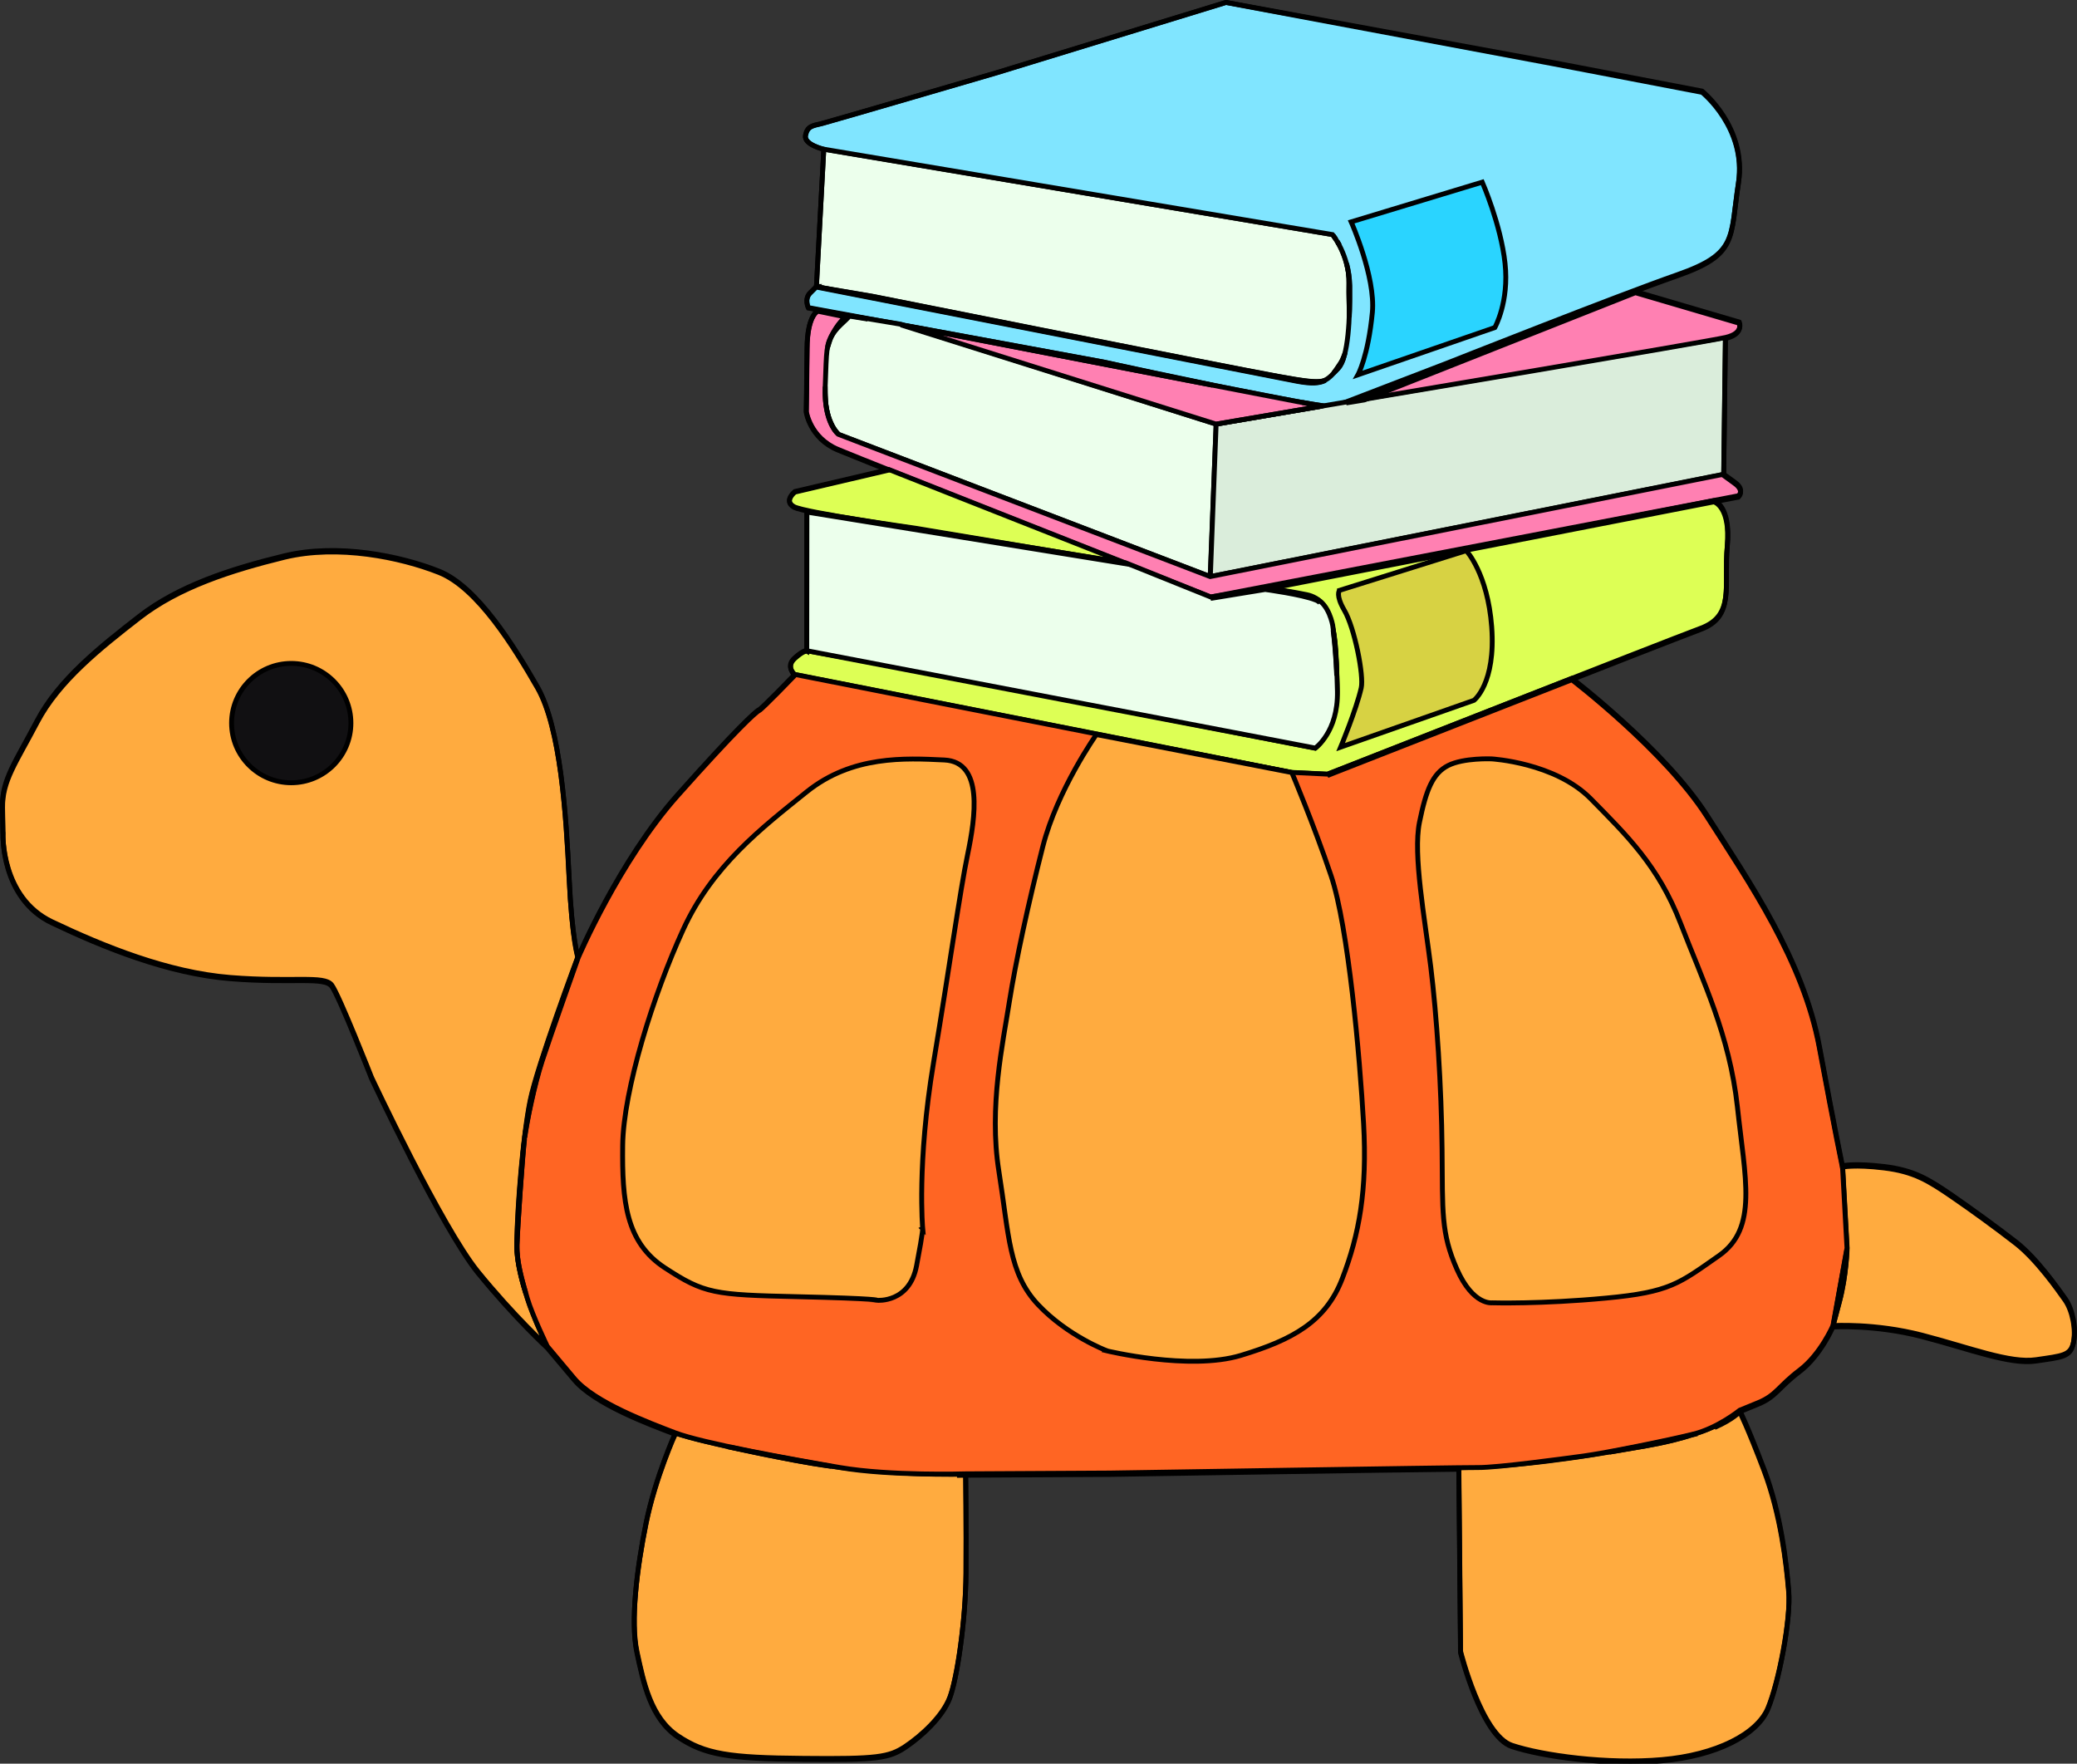 <?xml version="1.0" encoding="UTF-8" standalone="no"?>
<!-- Created with Inkscape (http://www.inkscape.org/) -->

<svg
   width="13.229mm"
   height="11.232mm"
   viewBox="0 0 13.229 11.232"
   version="1.1"
   id="svg15847"
   inkscape:version="1.1.2 (b8e25be833, 2022-02-05)"
   sodipodi:docname="orange_logo.svg"
   xmlns:inkscape="http://www.inkscape.org/namespaces/inkscape"
   xmlns:sodipodi="http://sodipodi.sourceforge.net/DTD/sodipodi-0.dtd"
   xmlns="http://www.w3.org/2000/svg"
   xmlns:svg="http://www.w3.org/2000/svg">
  <rect x="0" y="0" width="13.229" height="11.232" fill="#333333" stroke="none"/>
  <sodipodi:namedview
     id="namedview15849"
     pagecolor="#ffffff"
     bordercolor="#111111"
     borderopacity="1"
     inkscape:pageshadow="0"
     inkscape:pageopacity="0"
     inkscape:pagecheckerboard="1"
     inkscape:document-units="mm"
     showgrid="false"
     inkscape:zoom="16.287423"
     inkscape:cx="23.668569"
     inkscape:cy="24.528128"
     inkscape:window-width="1920"
     inkscape:window-height="1001"
     inkscape:window-x="-9"
     inkscape:window-y="-9"
     inkscape:window-maximized="1"
     inkscape:current-layer="layer1"
     fit-margin-top="0"
     fit-margin-left="0"
     fit-margin-right="0"
     fit-margin-bottom="0" />
  <defs
     id="defs15844" />
  <g
     inkscape:label="Warstwa 1"
     inkscape:groupmode="layer"
     id="layer1"
     transform="translate(-46.893,-127.483)">
    <path
       style="fill:#ecffec;fill-opacity:1;stroke:#000000;stroke-width:0.031px;stroke-linecap:butt;stroke-linejoin:miter;stroke-opacity:1"
       d="m 52.14,128.433 3.241,0.544 c 0,0 0.108,0.13 0.104,0.309 -0.004,0.179 0.027,0.396 -0.057,0.518 -0.084,0.122 -0.076,0.133 -0.392,0.076 -0.316,-0.057 -2.585,-0.51 -2.585,-0.51 l -0.358,-0.061 z"
       id="path16089" />
    <path
       style="fill:#80e5ff;fill-opacity:1;stroke:#000000;stroke-width:0.031px;stroke-linecap:butt;stroke-linejoin:miter;stroke-opacity:1"
       d="m 52.092,129.308 -0.039,0.039 c -0.039,0.039 -0.011,0.095 -0.011,0.095 l 1.884,0.347 c 0,0 0.536,0.118 1.036,0.215 0.501,0.097 0.436,0.065 0.436,0.065 l 0.708,-0.272 c 0,0 1.088,-0.431 1.472,-0.565 0.385,-0.135 0.334,-0.234 0.388,-0.587 0.054,-0.353 -0.232,-0.582 -0.232,-0.582 l -0.939,-0.18 -2.094,-0.385 -1.458,0.447 c 0,0 -1.053,0.308 -1.115,0.324 -0.063,0.015 -0.093,0.017 -0.105,0.076 -0.011,0.059 0.116,0.088 0.116,0.088 l 3.241,0.544 c 0,0 0.106,0.125 0.109,0.327 0.003,0.202 -0.007,0.456 -0.073,0.525 -0.066,0.069 -0.086,0.114 -0.264,0.079 -0.07,-0.014 -0.566,-0.111 -1.138,-0.223 -0.872,-0.171 -1.923,-0.377 -1.923,-0.377 z"
       id="path16091"
       sodipodi:nodetypes="csccsccssccccssccscssc" />
    <path
       style="fill:#ecffec;fill-opacity:1;stroke:#000000;stroke-width:0.031px;stroke-linecap:butt;stroke-linejoin:miter;stroke-opacity:1"
       d="m 54.639,130.184 -0.038,0.971 -2.368,-0.906 c 0,0 -0.08,-0.069 -0.084,-0.247 -0.004,-0.179 -0.008,-0.255 0.03,-0.358 0.013,-0.035 0.04,-0.068 0.068,-0.096 0.054,-0.052 0.055,-0.055 0.055,-0.055 l 0.329,0.055 z"
       id="path17154"
       sodipodi:nodetypes="cccsssccc" />
    <path
       style="fill:#daeddb;fill-opacity:1;stroke:#000000;stroke-width:0.031px;stroke-linecap:butt;stroke-linejoin:miter;stroke-opacity:1"
       d="m 54.639,130.184 3.244,-0.552 -0.011,0.872 -3.27,0.651 z"
       id="path17156" />
    <path
       style="fill:#ff80b2;fill-opacity:1;stroke:#000000;stroke-width:0.031px;stroke-linecap:butt;stroke-linejoin:miter;stroke-opacity:1"
       d="m 57.311,129.34 0.66,0.194 c 0,0 0.033,0.07 -0.087,0.098 -0.12,0.028 -2.307,0.395 -2.307,0.395 z"
       id="path17158" />
    <path
       style="fill:#ff80b2;fill-opacity:1;stroke:#000000;stroke-width:0.031px;stroke-linecap:butt;stroke-linejoin:miter;stroke-opacity:1"
       d="m 54.639,130.184 0.669,-0.114 -2.677,-0.518 z"
       id="path17160" />
    <path
       style="fill:#ff80b2;fill-opacity:1;stroke:#000000;stroke-width:0.031px;stroke-linecap:butt;stroke-linejoin:miter;stroke-opacity:1"
       d="m 54.601,131.155 -2.368,-0.906 c 0,0 -0.094,-0.07 -0.084,-0.306 0.009,-0.236 0.005,-0.262 0.051,-0.342 0.046,-0.08 0.083,-0.103 0.083,-0.103 l -0.179,-0.037 c 0,0 -0.069,0.024 -0.07,0.241 -0.002,0.217 -0.005,0.402 -0.005,0.402 0,0 0.023,0.165 0.199,0.24 0.176,0.075 2.376,0.941 2.376,0.941 l 3.362,-0.645 c 0,0 0.044,-0.039 -0.025,-0.087 l -0.069,-0.05 z"
       id="path17162"
       sodipodi:nodetypes="ccssccscsccscc" />
    <path
       style="fill:#ddff55;fill-opacity:1;stroke:#000000;stroke-width:0.031px;stroke-linecap:butt;stroke-linejoin:miter;stroke-opacity:1"
       d="m 57.81,130.671 c 0,0 0.108,0.028 0.085,0.284 -0.023,0.256 0.051,0.447 -0.17,0.529 -0.221,0.082 -2.377,0.93 -2.377,0.93 l -0.229,-0.011 -3.164,-0.624 c 0,0 -0.061,-0.053 -8.95e-4,-0.106 0.059,-0.054 0.077,-0.046 0.077,-0.046 l 0.734,0.131 2.505,0.49 c 0,0 0.145,-0.108 0.139,-0.405 -0.006,-0.297 -0.015,-0.537 -0.194,-0.573 -0.179,-0.036 -0.263,-0.04 -0.263,-0.04 z"
       id="path17277" />
    <path
       style="fill:#ddff55;fill-opacity:1;stroke:#000000;stroke-width:0.031px;stroke-linecap:butt;stroke-linejoin:miter;stroke-opacity:1"
       d="m 52.554,130.473 -0.598,0.14 c 0,0 -0.075,0.059 -0.005,0.097 0.07,0.038 0.773,0.137 0.773,0.137 l 0.953,0.159 0.386,0.063 z"
       id="path17279" />
    <path
       style="fill:#ecffec;fill-opacity:1;stroke:#000000;stroke-width:0.031px;stroke-linecap:butt;stroke-linejoin:miter;stroke-opacity:1"
       d="m 52.032,130.74 -5.12e-4,0.887 3.239,0.62 c 0,0 0.146,-0.102 0.141,-0.361 -0.005,-0.258 -0.03,-0.42 -0.03,-0.42 0,0 -0.023,-0.136 -0.108,-0.171 -0.085,-0.035 -0.321,-0.067 -0.321,-0.067 l -0.348,0.057 -0.54,-0.217 z"
       id="path17281" />
    <path
       style="fill:#ffab3f;fill-opacity:1;stroke:#000000;stroke-width:0.031px;stroke-linecap:butt;stroke-linejoin:miter;stroke-opacity:1"
       d="m 46.912,132.788 c 0,0 -0.016,0.409 0.312,0.565 0.328,0.156 0.738,0.323 1.136,0.355 0.398,0.032 0.598,-0.016 0.646,0.048 0.048,0.065 0.253,0.587 0.253,0.587 0,0 0.447,0.953 0.678,1.238 0.232,0.285 0.441,0.476 0.441,0.476 0,0 -0.199,-0.396 -0.194,-0.654 0.005,-0.258 0.04,-0.686 0.086,-0.913 0.046,-0.226 0.304,-0.915 0.304,-0.915 0,0 -0.038,-0.11 -0.057,-0.509 -0.019,-0.398 -0.054,-0.953 -0.202,-1.211 -0.148,-0.258 -0.382,-0.638 -0.627,-0.735 -0.245,-0.097 -0.643,-0.18 -0.985,-0.097 -0.342,0.083 -0.673,0.191 -0.923,0.385 -0.25,0.194 -0.514,0.404 -0.651,0.665 -0.137,0.261 -0.223,0.374 -0.221,0.544 0.003,0.17 0.003,0.17 0.003,0.17 z"
       id="path17283" />
    <path
       style="fill:#ffab3f;fill-opacity:1;stroke:#000000;stroke-width:0.031px;stroke-linecap:butt;stroke-linejoin:miter;stroke-opacity:1"
       d="m 51.194,136.61 c 0,0 -0.126,0.278 -0.185,0.567 -0.059,0.289 -0.101,0.628 -0.059,0.824 0.042,0.196 0.088,0.421 0.261,0.537 0.173,0.116 0.325,0.139 0.799,0.143 0.474,0.005 0.546,-0.008 0.649,-0.076 0.103,-0.069 0.238,-0.192 0.284,-0.314 0.046,-0.122 0.101,-0.489 0.103,-0.792 0.002,-0.303 -0.002,-0.628 -0.002,-0.628 0,0 -0.52,0.02 -1.09,-0.088 -0.571,-0.108 -0.76,-0.173 -0.76,-0.173 z"
       id="path17285" />
    <path
       style="fill:#ffab3f;fill-opacity:1;stroke:#000000;stroke-width:0.031px;stroke-linecap:butt;stroke-linejoin:miter;stroke-opacity:1"
       d="m 56.185,136.829 0.011,1.171 c 0,0 0.133,0.533 0.327,0.598 0.194,0.065 0.609,0.122 0.956,0.091 0.346,-0.03 0.605,-0.164 0.674,-0.327 0.069,-0.164 0.148,-0.571 0.133,-0.75 -0.015,-0.179 -0.049,-0.487 -0.156,-0.769 -0.107,-0.282 -0.156,-0.377 -0.156,-0.377 0,0 -0.118,0.141 -0.598,0.225 -0.48,0.084 -0.799,0.129 -1.191,0.139 z"
       id="path17287" />
    <path
       style="fill:#ffab3f;fill-opacity:1;stroke:#000000;stroke-width:0.031px;stroke-linecap:butt;stroke-linejoin:miter;stroke-opacity:1"
       d="m 58.629,134.908 0.029,0.524 c 0,0 -0.004,0.169 -0.048,0.335 -0.044,0.165 -0.042,0.158 -0.042,0.158 0,0 0.266,-0.017 0.567,0.061 0.301,0.078 0.56,0.181 0.727,0.156 0.168,-0.025 0.219,-0.025 0.238,-0.112 0.019,-0.088 -0.006,-0.209 -0.051,-0.274 -0.046,-0.065 -0.183,-0.261 -0.316,-0.364 -0.133,-0.103 -0.273,-0.204 -0.407,-0.297 -0.149,-0.102 -0.242,-0.16 -0.432,-0.183 -0.19,-0.023 -0.265,-0.005 -0.265,-0.005 z"
       id="path17289"
       sodipodi:nodetypes="ccscssssssscc" />
    <path
       style="fill:#ff6523;fill-opacity:1;stroke:#000000;stroke-width:0.031px;stroke-linecap:butt;stroke-linejoin:miter;stroke-opacity:1"
       d="m 50.575,133.577 c 0,0 0.261,-0.614 0.634,-1.033 0.373,-0.419 0.499,-0.533 0.518,-0.541 0.019,-0.008 0.228,-0.225 0.228,-0.225 l 3.164,0.624 0.229,0.011 1.557,-0.61 c 0,0 0.591,0.451 0.86,0.871 0.269,0.42 0.614,0.921 0.716,1.47 0.102,0.549 0.147,0.763 0.147,0.763 l 0.029,0.524 -0.089,0.493 c 0,0 -0.078,0.183 -0.213,0.285 -0.135,0.102 -0.147,0.159 -0.264,0.207 -0.117,0.048 -0.117,0.048 -0.117,0.048 0,0 -0.139,0.113 -0.295,0.152 -0.156,0.039 -0.561,0.121 -0.703,0.14 -0.141,0.019 -0.546,0.074 -0.669,0.073 -0.122,-0.001 -2.346,0.035 -2.346,0.035 l -0.917,0.005 c 0,0 -0.48,0.015 -0.801,-0.04 -0.322,-0.055 -0.879,-0.156 -1.049,-0.221 -0.169,-0.065 -0.514,-0.193 -0.643,-0.346 -0.129,-0.153 -0.172,-0.205 -0.172,-0.205 0,0 -0.094,-0.194 -0.127,-0.304 -0.032,-0.11 -0.069,-0.232 -0.066,-0.342 0.003,-0.11 0.035,-0.575 0.047,-0.674 0.012,-0.1 0.061,-0.343 0.113,-0.505 0.052,-0.161 0.229,-0.657 0.229,-0.657 z"
       id="path17917" />
    <path
       style="fill:#ffab3f;fill-opacity:1;stroke:#000000;stroke-width:0.031px;stroke-linecap:butt;stroke-linejoin:miter;stroke-opacity:1"
       d="m 52.77,135.308 c 0,0 -0.038,-0.415 0.069,-1.058 0.107,-0.643 0.168,-1.089 0.217,-1.325 0.049,-0.236 0.103,-0.59 -0.148,-0.602 -0.251,-0.012 -0.586,-0.03 -0.876,0.202 -0.289,0.232 -0.602,0.472 -0.788,0.879 -0.187,0.407 -0.381,1.02 -0.385,1.374 -0.004,0.354 0.019,0.617 0.27,0.78 0.251,0.164 0.312,0.171 0.841,0.183 0.529,0.012 0.51,0.023 0.51,0.023 0,0 0.206,0.019 0.251,-0.221 0.046,-0.24 0.038,-0.236 0.038,-0.236 z"
       id="path17919" />
    <path
       style="fill:#ffab3f;fill-opacity:1;stroke:#000000;stroke-width:0.031px;stroke-linecap:butt;stroke-linejoin:miter;stroke-opacity:1"
       d="m 53.939,136.085 c 0,0 0.529,0.129 0.857,0.03 0.327,-0.099 0.541,-0.213 0.647,-0.491 0.107,-0.278 0.159,-0.561 0.135,-0.986 -0.024,-0.425 -0.097,-1.252 -0.207,-1.578 -0.11,-0.326 -0.25,-0.657 -0.25,-0.657 l -1.245,-0.242 c 0,0 -0.249,0.353 -0.341,0.713 -0.092,0.361 -0.172,0.729 -0.213,0.988 -0.04,0.258 -0.132,0.67 -0.067,1.079 0.065,0.409 0.062,0.651 0.25,0.851 0.188,0.199 0.435,0.292 0.435,0.292 z"
       id="path17921" />
    <path
       style="fill:#ffab3f;fill-opacity:1;stroke:#000000;stroke-width:0.031px;stroke-linecap:butt;stroke-linejoin:miter;stroke-opacity:1"
       d="m 56.394,132.316 c 0,0 0.404,0.023 0.632,0.255 0.228,0.232 0.43,0.426 0.571,0.792 0.141,0.365 0.312,0.712 0.362,1.169 0.049,0.457 0.133,0.773 -0.118,0.948 -0.251,0.175 -0.308,0.232 -0.72,0.27 -0.411,0.039 -0.723,0.03 -0.723,0.03 0,0 -0.122,0.019 -0.225,-0.213 -0.103,-0.232 -0.091,-0.365 -0.095,-0.765 -0.004,-0.4 -0.034,-0.853 -0.072,-1.161 -0.038,-0.308 -0.114,-0.716 -0.072,-0.921 0.042,-0.206 0.084,-0.312 0.183,-0.362 0.099,-0.05 0.278,-0.042 0.278,-0.042 z"
       id="path17923" />
    <path
       style="fill:#2ad4ff;fill-opacity:1;stroke:#000000;stroke-width:0.031px;stroke-linecap:butt;stroke-linejoin:miter;stroke-opacity:1"
       d="m 55.499,128.896 c 0,0 0.156,0.35 0.135,0.576 -0.027,0.282 -0.092,0.398 -0.092,0.398 l 0.872,-0.301 c 0,0 0.092,-0.162 0.065,-0.409 -0.027,-0.248 -0.145,-0.517 -0.145,-0.517 z"
       id="path17925"
       sodipodi:nodetypes="csccscc" />
    <path
       style="fill:#d7d243;fill-opacity:1;stroke:#000000;stroke-width:0.031px;stroke-linecap:butt;stroke-linejoin:miter;stroke-opacity:1"
       d="m 55.424,131.243 0.808,-0.253 c 0,0 0.136,0.143 0.162,0.485 0.027,0.362 -0.113,0.468 -0.113,0.468 l -0.849,0.298 c 0,0 0.099,-0.237 0.131,-0.377 0.018,-0.076 -0.042,-0.383 -0.108,-0.495 -0.056,-0.096 -0.031,-0.125 -0.031,-0.125 z"
       id="path17927"
       sodipodi:nodetypes="ccsccssc" />
    <circle
       style="fill:#111012;fill-opacity:1;stroke:#000000;stroke-width:0.031"
       id="path18850"
       cx="48.748"
       cy="132.088"
       r="0.38" />
    <path
       style="fill:#2aff2a;fill-opacity:1;stroke:#000000;stroke-width:0.031px;stroke-linecap:butt;stroke-linejoin:miter;stroke-opacity:1"
       d="m 51.558,136.703 c 0.206,0.043 0.443,0.086 0.628,0.118 -0.075,-0.01 -0.153,-0.023 -0.231,-0.038 -0.162,-0.03 -0.292,-0.057 -0.396,-0.081 z"
       id="path19961" />
    <path
       style="fill:#2aff2a;fill-opacity:1;stroke:#000000;stroke-width:0.031px;stroke-linecap:butt;stroke-linejoin:miter;stroke-opacity:1"
       d="m 57.676,136.619 c -0.079,0.026 -0.177,0.051 -0.299,0.072 -0.082,0.014 -0.159,0.027 -0.233,0.04 0.178,-0.033 0.418,-0.083 0.533,-0.111 z"
       id="path19959" />
    <path
       style="fill:#2aff2a;fill-opacity:1;stroke:#000000;stroke-width:0.031px;stroke-linecap:butt;stroke-linejoin:miter;stroke-opacity:1"
       d="m 50.232,134.755 c -0.013,0.118 -0.043,0.551 -0.046,0.658 -0.002,0.098 0.026,0.204 0.055,0.304 -0.033,-0.105 -0.058,-0.217 -0.056,-0.312 0.004,-0.177 0.021,-0.433 0.047,-0.65 z"
       id="path19957" />
    <path
       style="fill:#ddff55;fill-opacity:1;stroke:#000000;stroke-width:0.031px;stroke-linecap:butt;stroke-linejoin:miter;stroke-opacity:1"
       d="m 55.384,131.495 c 0.016,0.082 0.02,0.182 0.023,0.291 -0.006,-0.143 -0.017,-0.245 -0.023,-0.291 z"
       id="path19955" />
    <path
       style="fill:none;stroke:#000000;stroke-width:0.031px;stroke-linecap:butt;stroke-linejoin:miter;stroke-opacity:1"
       d="m 55.188,130.046 c 0.056,0.01 0.103,0.017 0.133,0.022 l -0.682,0.116 0.669,-0.114 z"
       id="path19953" />
    <path
       style="fill:#ecffec;fill-opacity:1;stroke:#000000;stroke-width:0.031px;stroke-linecap:butt;stroke-linejoin:miter;stroke-opacity:1"
       d="m 52.149,129.96 c 2.56e-4,0.013 4.35e-4,0.026 4.6e-4,0.041 0.004,0.179 0.084,0.247 0.084,0.247 0,0 -0.089,-0.067 -0.085,-0.288 z"
       id="path19951" />
    <path
       style="fill:#ecffec;fill-opacity:1;stroke:#000000;stroke-width:0.031px;stroke-linecap:butt;stroke-linejoin:miter;stroke-opacity:1"
       d="m 55.456,129.746 c -0.01,0.037 -0.023,0.065 -0.04,0.083 -0.011,0.011 -0.02,0.021 -0.029,0.03 0.012,-0.015 0.024,-0.034 0.039,-0.056 0.012,-0.017 0.021,-0.037 0.029,-0.057 z"
       id="path19949" />
    <path
       style="fill:#ecffec;fill-opacity:1;stroke:#000000;stroke-width:0.031px;stroke-linecap:butt;stroke-linejoin:miter;stroke-opacity:1"
       d="m 52.659,129.556 1.268,0.234 c 0,0 0.315,0.07 0.688,0.146 l -1.949,-0.377 z"
       id="path19947" />
    <path
       style="fill:#ecffec;fill-opacity:1;stroke:#000000;stroke-width:0.031px;stroke-linecap:butt;stroke-linejoin:miter;stroke-opacity:1"
       d="m 55.47,129.162 c 0.011,0.041 0.019,0.089 0.02,0.141 4.6e-4,0.064 2.16e-4,0.133 -0.003,0.2 -1.25e-4,-0.073 -0.004,-0.149 -0.002,-0.219 4.86e-4,-0.044 -0.005,-0.086 -0.015,-0.123 z"
       id="path19945" />
    <path
       style="fill:#ecffec;fill-opacity:1;stroke:#000000;stroke-width:0.031px;stroke-linecap:butt;stroke-linejoin:miter;stroke-opacity:1"
       d="m 55.41,129.02 c 0.004,0.008 0.009,0.014 0.014,0.024 -0.005,-0.009 -0.009,-0.017 -0.014,-0.024 z"
       id="path19943" />
    <path
       style="fill:#ecffec;fill-opacity:1;stroke:#000000;stroke-width:0.031px;stroke-linecap:butt;stroke-linejoin:miter;stroke-opacity:1"
       d="m 55.385,128.983 c 0.004,0.005 0.009,0.013 0.016,0.023 -0.007,-0.011 -0.012,-0.018 -0.016,-0.023 z"
       id="path19941" />
    <path
       style="fill:none;stroke:#000000;stroke-width:0.031px;stroke-linecap:butt;stroke-linejoin:miter;stroke-opacity:1"
       d="m 54.702,127.499 -1.458,0.447 c 0,0 -1.053,0.308 -1.115,0.324 -0.063,0.015 -0.093,0.017 -0.105,0.076 -0.011,0.059 0.116,0.088 0.116,0.088 l -0.047,0.876 0.358,0.061 c 0,0 2.269,0.453 2.585,0.51 0.176,0.032 0.251,0.042 0.298,0.025 -0.036,0.018 -0.086,0.023 -0.181,0.005 -0.178,-0.035 -3.061,-0.6 -3.061,-0.6 0,0 -6.7e-5,0 -6.7e-5,0 l -0.039,0.039 c -0.039,0.039 -0.011,0.095 -0.011,0.095 l 0.378,0.07 -0.117,-0.019 c 0,0 -4.61e-4,0.005 -0.055,0.055 -0.029,0.027 -0.055,0.06 -0.068,0.096 -0.006,0.017 -0.011,0.033 -0.016,0.049 0.006,-0.033 0.017,-0.058 0.035,-0.091 0.046,-0.08 0.083,-0.103 0.083,-0.103 l -0.179,-0.037 c 0,0 -0.069,0.024 -0.07,0.241 -0.002,0.217 -0.005,0.402 -0.005,0.402 0,0 0.023,0.165 0.199,0.24 0.035,0.014 0.162,0.066 0.322,0.13 l -0.593,0.139 c 0,0 -0.075,0.059 -0.005,0.097 0.07,0.038 0.773,0.137 0.773,0.137 l 0.953,0.159 0.372,0.061 c 0,0 6.4e-5,7e-5 6.4e-5,7e-5 l -2.017,-0.327 -5.37e-4,0.887 c 0,0 -0.017,-0.008 -0.077,0.046 -0.059,0.054 8.43e-4,0.107 8.43e-4,0.107 0,0 -0.209,0.217 -0.228,0.225 -0.019,0.008 -0.145,0.122 -0.518,0.541 -0.373,0.419 -0.634,1.033 -0.634,1.033 0,0 -0.176,0.495 -0.229,0.657 -0.05,0.153 -0.096,0.379 -0.111,0.487 0.011,-0.086 0.022,-0.165 0.035,-0.228 0.046,-0.226 0.304,-0.915 0.304,-0.915 0,0 -0.038,-0.11 -0.056,-0.509 -0.019,-0.398 -0.054,-0.953 -0.202,-1.211 -0.148,-0.258 -0.382,-0.638 -0.627,-0.735 -0.245,-0.097 -0.643,-0.18 -0.985,-0.097 -0.342,0.084 -0.673,0.191 -0.923,0.385 -0.25,0.194 -0.514,0.404 -0.651,0.665 -0.137,0.261 -0.223,0.374 -0.221,0.544 l 0.003,0.17 c 0,0 -0.016,0.409 0.312,0.565 0.328,0.156 0.738,0.323 1.136,0.355 0.398,0.032 0.598,-0.016 0.646,0.049 0.048,0.065 0.253,0.587 0.253,0.587 0,0 0.447,0.953 0.678,1.238 0.232,0.285 0.441,0.477 0.441,0.477 0,0 -0.016,-0.033 -0.039,-0.083 0.021,0.046 0.039,0.083 0.039,0.083 0,0 0.043,0.051 0.172,0.204 0.129,0.153 0.473,0.282 0.643,0.346 0,0 -0.126,0.278 -0.185,0.567 -0.059,0.289 -0.101,0.628 -0.059,0.824 0.042,0.196 0.088,0.421 0.261,0.537 0.173,0.116 0.326,0.139 0.799,0.143 0.474,0.005 0.546,-0.008 0.649,-0.076 0.103,-0.069 0.238,-0.192 0.284,-0.314 0.046,-0.122 0.101,-0.489 0.103,-0.792 0.002,-0.303 -0.002,-0.628 -0.002,-0.628 0,0 -0.023,5.1e-4 -0.055,7.7e-4 0.025,-2.6e-4 0.055,-7.7e-4 0.055,-7.7e-4 l 0.917,-0.005 c 0,0 1.847,-0.03 2.224,-0.033 l 0.011,1.168 c 0,0 0.133,0.533 0.327,0.598 0.194,0.065 0.609,0.122 0.956,0.091 0.346,-0.03 0.605,-0.164 0.674,-0.327 0.069,-0.164 0.149,-0.571 0.133,-0.75 -0.015,-0.179 -0.05,-0.487 -0.156,-0.769 -0.107,-0.282 -0.156,-0.377 -0.156,-0.377 0,0 -0.038,0.046 -0.16,0.1 0.093,-0.046 0.16,-0.1 0.16,-0.1 l 0.117,-0.048 c 0.117,-0.048 0.129,-0.105 0.264,-0.207 0.135,-0.102 0.213,-0.285 0.213,-0.285 l 0.089,-0.493 c 0,0 -0.004,0.169 -0.048,0.335 -0.044,0.165 -0.042,0.158 -0.042,0.158 0,0 0.267,-0.017 0.567,0.061 0.301,0.078 0.56,0.181 0.727,0.156 0.168,-0.025 0.219,-0.025 0.238,-0.112 0.019,-0.088 -0.006,-0.209 -0.051,-0.274 -0.046,-0.065 -0.183,-0.261 -0.316,-0.364 -0.133,-0.103 -0.273,-0.205 -0.407,-0.297 -0.149,-0.102 -0.242,-0.16 -0.432,-0.183 -0.19,-0.023 -0.265,-0.005 -0.265,-0.005 0,0 -0.045,-0.214 -0.147,-0.763 -0.102,-0.549 -0.447,-1.05 -0.716,-1.47 -0.269,-0.42 -0.86,-0.871 -0.86,-0.871 l -1.557,0.61 c 0,0 2.156,-0.848 2.377,-0.93 0.221,-0.082 0.147,-0.273 0.17,-0.529 0.023,-0.256 -0.085,-0.284 -0.085,-0.284 l -2.859,0.558 c 0,0 0.084,0.005 0.263,0.04 0.035,0.007 0.063,0.022 0.086,0.043 -0.008,-0.006 -0.017,-0.013 -0.027,-0.016 -0.085,-0.035 -0.321,-0.067 -0.321,-0.067 l -0.348,0.057 3.362,-0.645 c 0,0 0.044,-0.039 -0.025,-0.088 l -0.069,-0.05 0.011,-0.872 c 0.12,-0.028 0.087,-0.098 0.087,-0.098 l -0.66,-0.194 -1.727,0.683 -0.115,0.019 0.638,-0.245 c 0,0 1.088,-0.431 1.472,-0.565 0.385,-0.135 0.334,-0.234 0.388,-0.587 0.054,-0.353 -0.231,-0.581 -0.231,-0.581 l -0.939,-0.18 z"
       id="path19896" />
  </g>
</svg>
